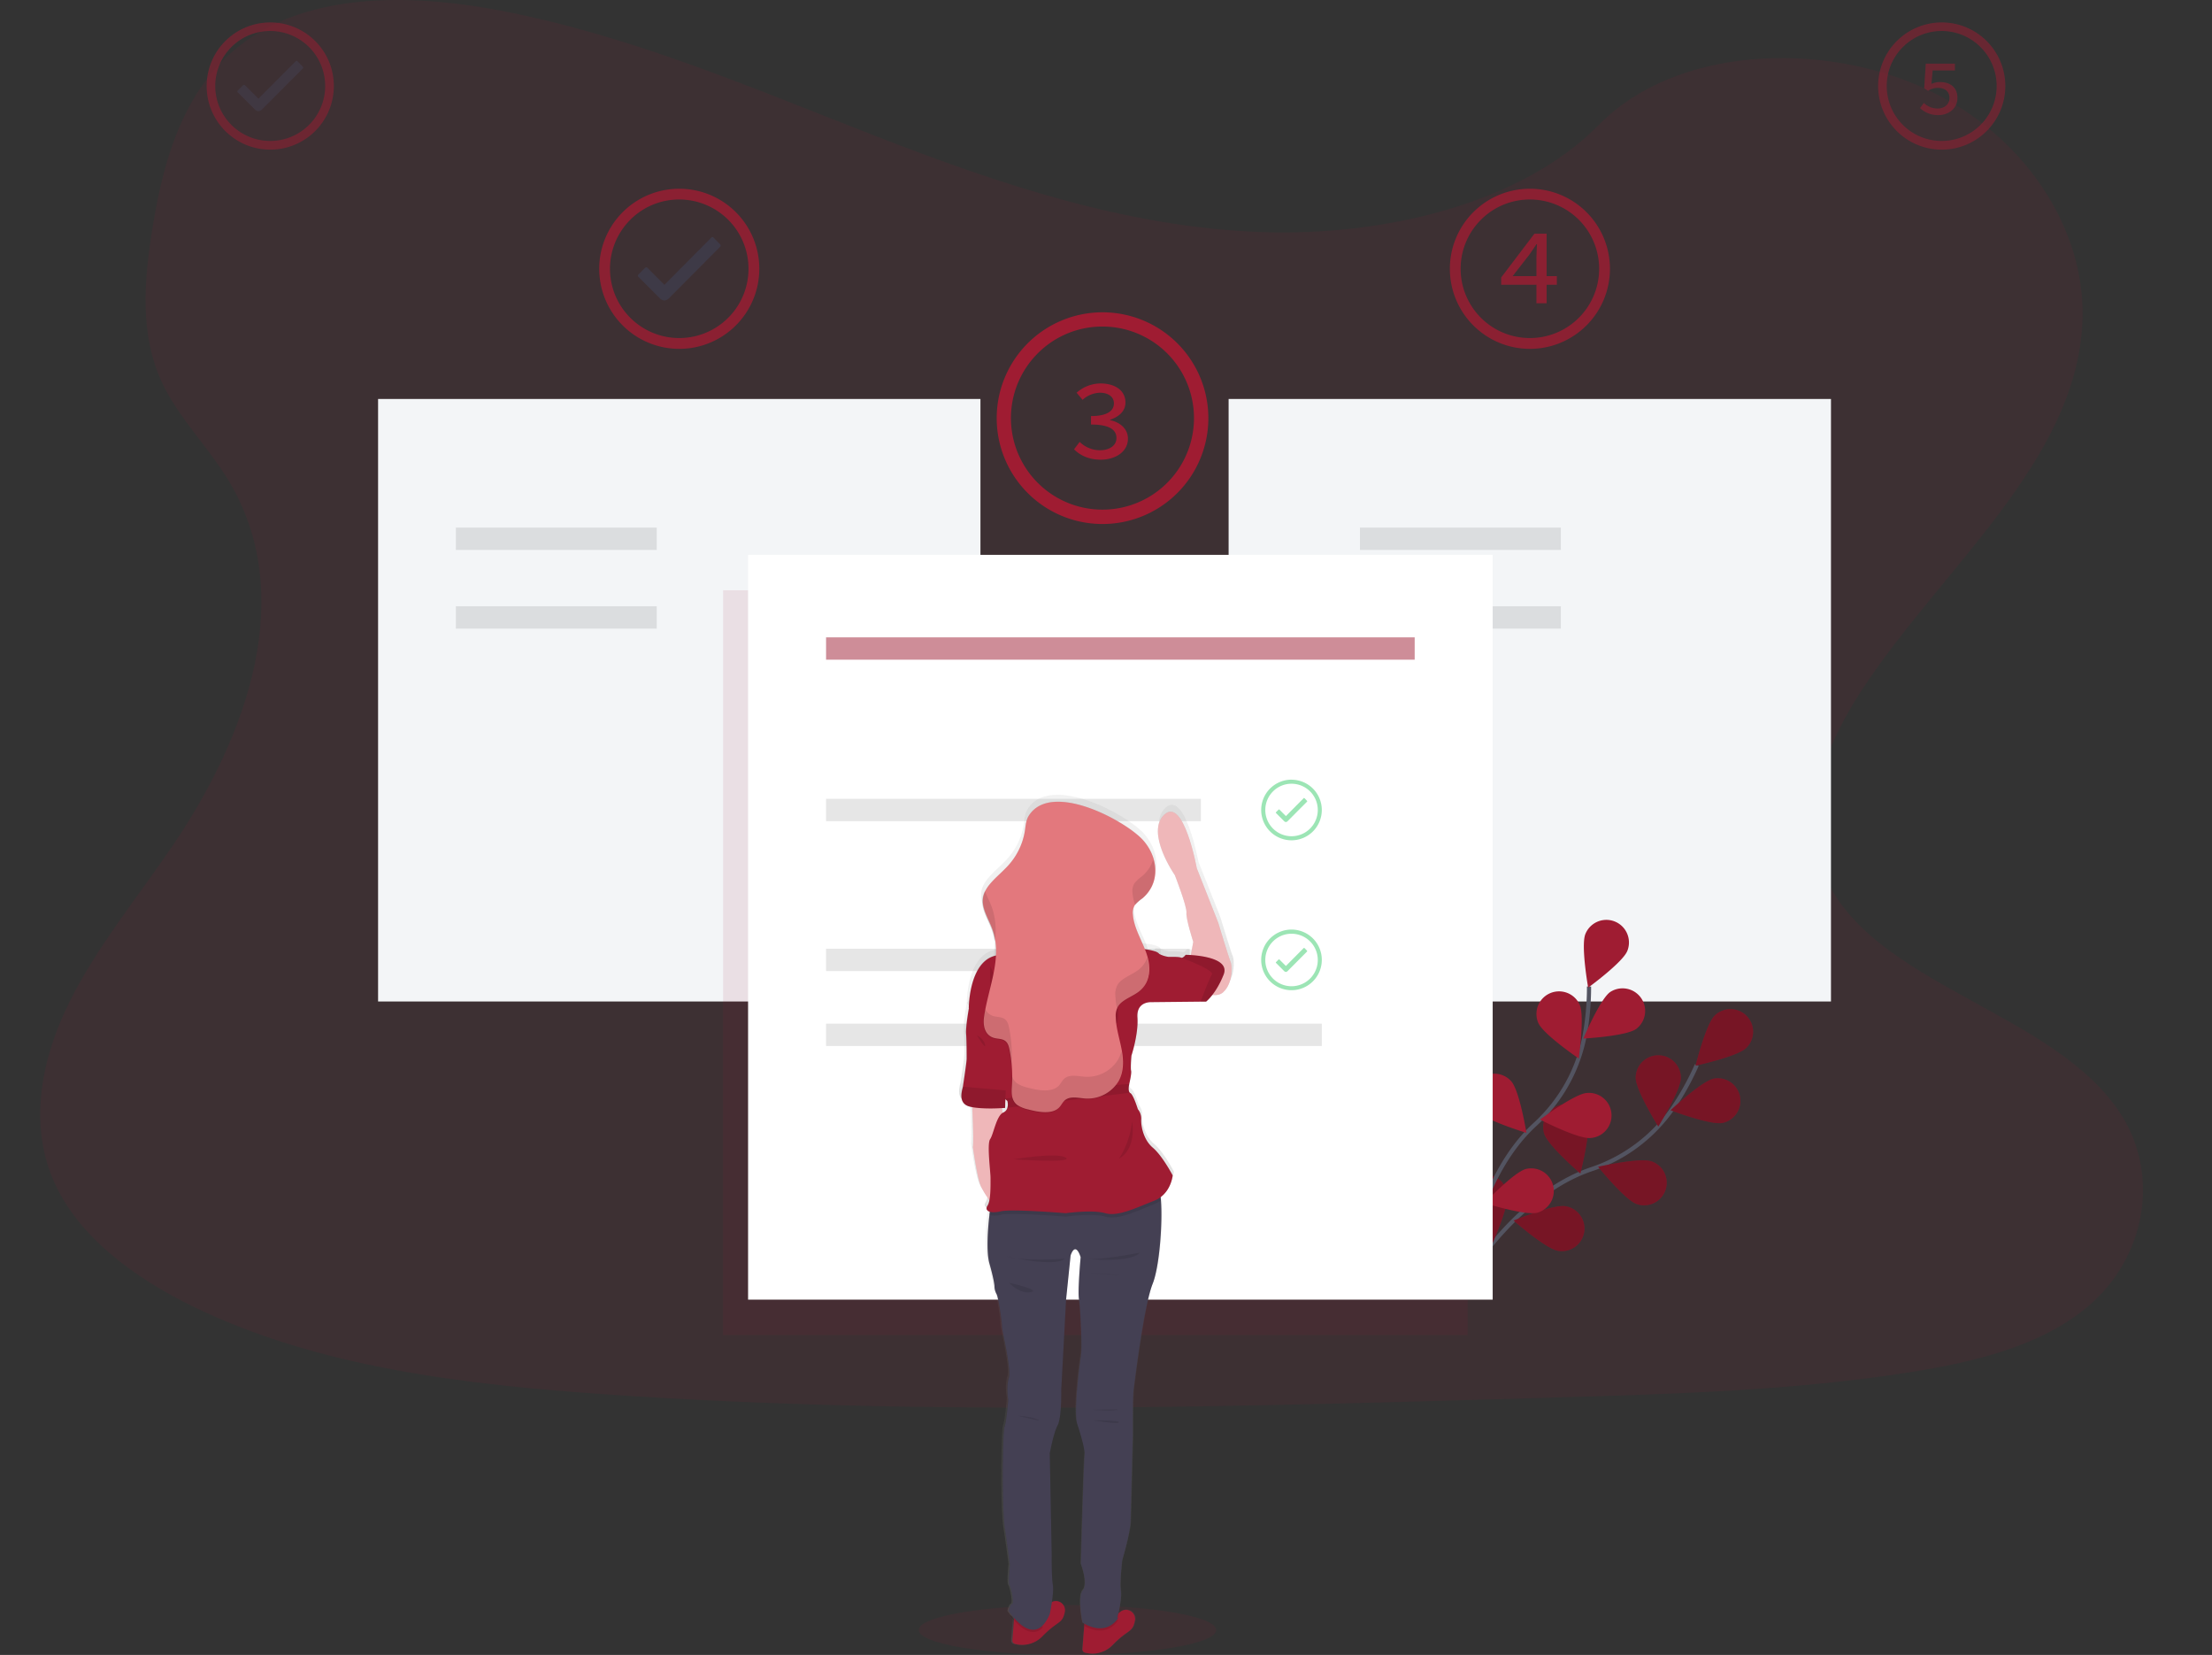 <?xml version="1.0" encoding="UTF-8" standalone="no"?>
<svg
   xmlns:dc="http://purl.org/dc/elements/1.1/"
   xmlns:cc="http://creativecommons.org/ns#"
   xmlns:rdf="http://www.w3.org/1999/02/22-rdf-syntax-ns#"
   xmlns:svg="http://www.w3.org/2000/svg"
   xmlns="http://www.w3.org/2000/svg"
   xmlns:xlink="http://www.w3.org/1999/xlink"
   xmlns:sodipodi="http://sodipodi.sourceforge.net/DTD/sodipodi-0.dtd"
   xmlns:inkscape="http://www.inkscape.org/namespaces/inkscape"
   id="e7d62c2c-c7a6-4c77-8f5c-a3fe0c7ac473"
   data-name="Layer 1"
   width="1062"
   height="794.36"
   viewBox="0 0 1062 794.36"
   version="1.1"
   sodipodi:docname="select_options.svg"
   inkscape:version="0.92.4 (unknown)">
  <rect x="0" y="0" width="1062" height="794.36" fill="#333333" stroke="none"/>
  <sodipodi:namedview
     pagecolor="#ffffff"
     bordercolor="#666666"
     borderopacity="1"
     objecttolerance="10"
     gridtolerance="10"
     guidetolerance="10"
     inkscape:pageopacity="0"
     inkscape:pageshadow="2"
     inkscape:window-width="1920"
     inkscape:window-height="1016"
     id="namedview796"
     showgrid="false"
     inkscape:zoom="1.0071001"
     inkscape:cx="531"
     inkscape:cy="397.17999"
     inkscape:window-x="0"
     inkscape:window-y="27"
     inkscape:window-maximized="1"
     inkscape:current-layer="e7d62c2c-c7a6-4c77-8f5c-a3fe0c7ac473" />
  <defs
     id="defs465">
    <linearGradient
       id="85112d37-9806-4565-a0ea-8879143619cd"
       x1="643.38"
       y1="527.87"
       x2="643.38"
       y2="439.13"
       gradientUnits="userSpaceOnUse">
      <stop
         offset="0"
         stop-color="gray"
         stop-opacity="0.25"
         id="stop424" />
      <stop
         offset="0.54"
         stop-color="gray"
         stop-opacity="0.12"
         id="stop426" />
      <stop
         offset="1"
         stop-color="gray"
         stop-opacity="0.1"
         id="stop428" />
    </linearGradient>
    <linearGradient
       id="df208e3c-a3f5-4fc2-8354-a8814a1a7545"
       x1="601.44"
       y1="846.53"
       x2="601.44"
       y2="825.32"
       xlink:href="#85112d37-9806-4565-a0ea-8879143619cd" />
    <linearGradient
       id="f31dc2d4-0d93-40f6-a24d-a9bceb1557a5"
       x1="567.25"
       y1="842.29"
       x2="567.25"
       y2="821.08"
       xlink:href="#85112d37-9806-4565-a0ea-8879143619cd" />
    <linearGradient
       id="f0ebc0e0-65f1-47cb-b776-261c995964f9"
       x1="561.22"
       y1="836.11"
       x2="561.22"
       y2="827.95"
       xlink:href="#85112d37-9806-4565-a0ea-8879143619cd" />
    <linearGradient
       id="93f025d2-5adc-499b-9d9a-f633acaed05b"
       x1="597.88"
       y1="835.38"
       x2="597.88"
       y2="826.89"
       xlink:href="#85112d37-9806-4565-a0ea-8879143619cd" />
    <linearGradient
       id="7be7b514-f490-43c2-8f6f-9e415e928302"
       x1="584.67"
       y1="835.03"
       x2="584.67"
       y2="620.5"
       xlink:href="#85112d37-9806-4565-a0ea-8879143619cd" />
    <linearGradient
       id="33a20f31-fcc2-4a92-ab49-195e19cfaaaa"
       x1="599.49"
       y1="728.89"
       x2="599.49"
       y2="728.32"
       xlink:href="#85112d37-9806-4565-a0ea-8879143619cd" />
    <linearGradient
       id="de6a0646-a91b-46a0-9afb-f46952816772"
       x1="600.1"
       y1="734.92"
       x2="600.1"
       y2="733.61"
       xlink:href="#85112d37-9806-4565-a0ea-8879143619cd" />
    <linearGradient
       id="04d37134-577c-4403-8fe6-8ed7eba6d70a"
       x1="562.27"
       y1="733.65"
       x2="562.27"
       y2="731.44"
       xlink:href="#85112d37-9806-4565-a0ea-8879143619cd" />
    <linearGradient
       id="8776c570-d85f-4376-8246-d2602742eda7"
       x1="542.46"
       y1="629.42"
       x2="542.46"
       y2="579.01"
       xlink:href="#85112d37-9806-4565-a0ea-8879143619cd" />
    <linearGradient
       id="6e2a29df-8464-4633-8e1b-f9ea2b2d5fc1"
       x1="522.24"
       y1="440.19"
       x2="522.24"
       y2="398.37"
       xlink:href="#85112d37-9806-4565-a0ea-8879143619cd" />
    <linearGradient
       id="e33e2ef7-473f-4cd6-b28c-ecb98abedfac"
       x1="587.13"
       y1="513.38"
       x2="587.13"
       y2="481.17"
       xlink:href="#85112d37-9806-4565-a0ea-8879143619cd" />
    <linearGradient
       id="f5b9f2bb-2c0e-46fc-9c28-4202a4412ecd"
       x1="584.99"
       y1="635.45"
       x2="584.99"
       y2="620.5"
       xlink:href="#85112d37-9806-4565-a0ea-8879143619cd" />
    <linearGradient
       id="f29e8a79-8a58-4993-a70a-b992b7a832bd"
       x1="582.84"
       y1="633.82"
       x2="582.84"
       y2="496.72"
       xlink:href="#85112d37-9806-4565-a0ea-8879143619cd" />
    <linearGradient
       id="c04eac17-4773-4368-bae0-7265c9e76607"
       x1="540.32"
       y1="582.71"
       x2="540.32"
       y2="532.75"
       xlink:href="#85112d37-9806-4565-a0ea-8879143619cd" />
    <linearGradient
       id="3c970590-dd1c-4631-9f7e-f9b23acb9d2d"
       x1="540.3"
       y1="582.71"
       x2="540.3"
       y2="572.18"
       xlink:href="#85112d37-9806-4565-a0ea-8879143619cd" />
    <linearGradient
       id="cab065ab-ef79-48f8-9c0a-09d4e188359a"
       x1="581.11"
       y1="582.41"
       x2="581.11"
       y2="570.86"
       xlink:href="#85112d37-9806-4565-a0ea-8879143619cd" />
    <linearGradient
       id="d718cee3-9c00-4171-a05a-14de0f48f667"
       x1="609.77"
       y1="606.98"
       x2="609.77"
       y2="588.96"
       xlink:href="#85112d37-9806-4565-a0ea-8879143619cd" />
    <linearGradient
       id="8f995e39-4892-4832-8cdc-33159eeee44f"
       x1="567.9"
       y1="608.02"
       x2="567.9"
       y2="605.46"
       xlink:href="#85112d37-9806-4565-a0ea-8879143619cd" />
    <linearGradient
       id="ba1bc673-7a43-4daf-b3ca-7287eecc4ed3"
       x1="604.87"
       y1="541.68"
       x2="604.87"
       y2="524.88"
       xlink:href="#85112d37-9806-4565-a0ea-8879143619cd" />
    <linearGradient
       id="d005e3fc-d6fe-48e9-9aec-3eb63feaa3ce"
       x1="544.43"
       y1="525.13"
       x2="544.43"
       y2="513.92"
       xlink:href="#85112d37-9806-4565-a0ea-8879143619cd" />
    <linearGradient
       id="8f44d692-9086-4f84-9d84-a3a660414f29"
       x1="538.8"
       y1="564.15"
       x2="538.8"
       y2="557.55"
       xlink:href="#85112d37-9806-4565-a0ea-8879143619cd" />
    <linearGradient
       id="34b8f87b-81de-41c4-ae6e-1a72ec4cce6a"
       x1="539.06"
       y1="552.57"
       x2="539.06"
       y2="547.23"
       xlink:href="#85112d37-9806-4565-a0ea-8879143619cd" />
    <linearGradient
       id="aa860263-0dba-4287-a003-5e39ffdf9739"
       x1="603.19"
       y1="655.98"
       x2="603.19"
       y2="652.51"
       xlink:href="#85112d37-9806-4565-a0ea-8879143619cd" />
    <linearGradient
       id="b0bcbe2d-d614-49a6-948e-a79a535d5283"
       x1="565.55"
       y1="657.11"
       x2="565.55"
       y2="654.23"
       xlink:href="#85112d37-9806-4565-a0ea-8879143619cd" />
    <linearGradient
       id="1ff6b976-6854-4bdb-b047-1feedf56385b"
       x1="599.22"
       y1="663.17"
       x2="599.22"
       y2="662.83"
       xlink:href="#85112d37-9806-4565-a0ea-8879143619cd" />
    <linearGradient
       id="4cf659f5-9d55-4c93-bc8b-15c9a9403b0a"
       x1="558.65"
       y1="671.73"
       x2="558.65"
       y2="667.08"
       xlink:href="#85112d37-9806-4565-a0ea-8879143619cd" />
    <linearGradient
       id="ddaf5e28-e506-4c9e-ad2d-295c8c59bc2c"
       x1="582.1"
       y1="584.56"
       x2="582.1"
       y2="434.29"
       xlink:href="#85112d37-9806-4565-a0ea-8879143619cd" />
    <linearGradient
       id="ba62206a-581b-4ba2-9912-7589baa777ba"
       x1="542.98"
       y1="501.81"
       x2="542.98"
       y2="477.61"
       xlink:href="#85112d37-9806-4565-a0ea-8879143619cd" />
    <linearGradient
       id="1d302a68-2b53-4616-82c0-9d32bf7b435e"
       x1="547.17"
       y1="562.43"
       x2="547.17"
       y2="534.56"
       xlink:href="#85112d37-9806-4565-a0ea-8879143619cd" />
    <linearGradient
       id="0da18ff1-7e19-420b-8354-a9457e98fcb1"
       x1="581.02"
       y1="584.83"
       x2="581.02"
       y2="554.96"
       xlink:href="#85112d37-9806-4565-a0ea-8879143619cd" />
    <linearGradient
       id="86e6b7f7-4a58-4701-a141-596d9c5da905"
       x1="618.43"
       y1="484.19"
       x2="618.43"
       y2="462.35"
       xlink:href="#85112d37-9806-4565-a0ea-8879143619cd" />
    <linearGradient
       id="3a8eff62-0f79-4f94-b7ff-acb207059ac5"
       x1="612.82"
       y1="534.25"
       x2="612.82"
       y2="509.77"
       xlink:href="#85112d37-9806-4565-a0ea-8879143619cd" />
    <linearGradient
       id="f56efedd-ee8b-4d2e-8bf5-876fc33e5faf"
       x1="638.86"
       y1="531.3"
       x2="638.86"
       y2="507.86"
       xlink:href="#85112d37-9806-4565-a0ea-8879143619cd" />
    <linearGradient
       id="4176ab9b-a8a4-47bf-bcab-5d6531458a22"
       x1="647.52"
       y1="531.06"
       x2="647.52"
       y2="508.4"
       xlink:href="#85112d37-9806-4565-a0ea-8879143619cd" />
  </defs>
  <title
     id="title467">setup wizard</title>
  <path
     d="M674.87,164.22c-64.72-2.24-126.36-23.14-185.22-46S372.49,70,309.32,57.93c-40.63-7.8-87.1-8.9-119.83,12.89C158,91.78,147.8,128,142.33,161.54c-4.12,25.26-6.54,51.85,4.74,75.5,7.84,16.42,21.74,30.22,31.36,45.94,33.47,54.73,9.81,122.21-26.45,175.64-17,25.06-36.75,49-49.88,75.65s-19.2,57.25-7.71,84.47c11.38,27,38.51,47.24,67.9,61.49,59.69,28.95,130,37.23,198.61,41.93,151.83,10.38,304.46,5.89,456.69,1.38,56.34-1.66,112.92-3.35,168.34-12.06,30.78-4.84,62.55-12.52,84.9-31.06,28.36-23.53,35.39-63.37,16.38-92.88-31.88-49.49-120-61.78-142.31-114.89-12.26-29.24.33-61.8,18.16-88.91,38.24-58.17,102.33-109.2,105.7-175.68,2.32-45.66-28.49-91.39-76.13-113-49.93-22.65-119.18-19.8-156,17.68C798.68,151.35,732,166.21,674.87,164.22Z"
     transform="translate(-69 -52.82)"
     fill="#9f1c32"
     opacity="0.1"
     id="path469" />
  <path
     d="M214.39,84.85,211.8,82.2a.54.54,0,0,0-.41-.18.52.52,0,0,0-.41.18l-17.9,18-6.52-6.51a.56.56,0,0,0-.82,0l-2.61,2.61a.58.58,0,0,0,0,.84l8.22,8.21a2.57,2.57,0,0,0,1.71.84,2.72,2.72,0,0,0,1.71-.81h0L214.4,85.69a.63.63,0,0,0,0-.84Z"
     transform="translate(-69 -52.82)"
     fill="#3acc6c"
     opacity="0.5"
     id="path475"
     style="fill:#444053;fill-opacity:1" />
  <path
     d="M198.75,67.7a26.39,26.39,0,1,1-18.68,7.73,26.25,26.25,0,0,1,18.68-7.73m0-4.11a30.53,30.53,0,1,0,30.53,30.52A30.51,30.51,0,0,0,198.75,63.59Z"
     transform="translate(-69 -52.82)"
     fill="#9f1c32"
     opacity="0.5"
     id="path477" />
  <path
     d="M414.82,170.18l-3.26-3.34a.68.68,0,0,0-.51-.22.66.66,0,0,0-.52.22L388,189.54l-8.21-8.2a.7.7,0,0,0-.51-.22.72.72,0,0,0-.52.22l-3.29,3.29a.72.72,0,0,0,0,1.05L385.81,196a3.24,3.24,0,0,0,2.16,1.05,3.43,3.43,0,0,0,2.14-1h0l24.7-24.84a.79.79,0,0,0,0-1Z"
     transform="translate(-69 -52.82)"
     fill="#3acc6c"
     opacity="0.8"
     id="path479"
     style="fill:#3f3c4d;fill-opacity:1" />
  <path
     d="M395.12,148.58a33.25,33.25,0,1,1-23.52,9.74,33,33,0,0,1,23.52-9.74m0-5.17a38.43,38.43,0,1,0,38.43,38.43A38.42,38.42,0,0,0,395.12,143.41Z"
     transform="translate(-69 -52.82)"
     fill="#9f1c32"
     opacity="0.8"
     id="path481" />
  <path
     d="M1001.24,67.7a26.39,26.39,0,1,1-18.68,7.73,26.25,26.25,0,0,1,18.68-7.73m0-4.11a30.53,30.53,0,1,0,30.53,30.52A30.51,30.51,0,0,0,1001.24,63.59Z"
     transform="translate(-69 -52.82)"
     fill="#9f1c32"
     opacity="0.5"
     id="path483" />
  <path
     d="M803.47,148.58A33.25,33.25,0,1,1,780,158.32a33.06,33.06,0,0,1,23.52-9.74m0-5.17a38.43,38.43,0,1,0,38.43,38.43A38.42,38.42,0,0,0,803.47,143.41Z"
     transform="translate(-69 -52.82)"
     fill="#9f1c32"
     opacity="0.8"
     id="path485" />
  <path
     d="M598.33,209.56a43.94,43.94,0,1,1-31.1,12.87,43.67,43.67,0,0,1,31.1-12.87m0-6.84a50.81,50.81,0,1,0,50.81,50.81A50.8,50.8,0,0,0,598.33,202.72Z"
     transform="translate(-69 -52.82)"
     fill="#9f1c32"
     id="path487" />
  <rect
     x="181.52"
     y="191.5"
     width="289.2"
     height="289.2"
     fill="#f3f5f7"
     id="rect489" />
  <rect
     x="589.87"
     y="191.5"
     width="289.2"
     height="289.2"
     fill="#f3f5f7"
     id="rect491" />
  <path
     d="M770.19,671.23s25.06-44.39,62.8-57.18a77.23,77.23,0,0,0,39.12-29.26A130.64,130.64,0,0,0,883.65,564"
     transform="translate(-69 -52.82)"
     fill="none"
     stroke="#535461"
     stroke-miterlimit="10"
     stroke-width="2"
     id="path497" />
  <path
     d="M907.38,555.83c-4.3,4.17-24.33,8.49-24.33,8.49s4.92-19.89,9.22-24.07a10.85,10.85,0,0,1,15.11,15.58Z"
     transform="translate(-69 -52.82)"
     fill="#9f1c32"
     id="path499" />
  <path
     d="M896.05,591.81c-5.88,1.17-25-6.09-25-6.09s14.93-14,20.81-15.19a10.85,10.85,0,0,1,4.22,21.28Z"
     transform="translate(-69 -52.82)"
     fill="#9f1c32"
     id="path501" />
  <path
     d="M854.8,630.76c-5.66-2-18.53-17.9-18.53-17.9s20-4.57,25.63-2.61a10.85,10.85,0,0,1-7.1,20.51Z"
     transform="translate(-69 -52.82)"
     fill="#9f1c32"
     id="path503" />
  <path
     d="M817,653.19c-5.92-1-21.3-14.51-21.3-14.51s18.92-7.87,24.83-6.9A10.85,10.85,0,1,1,817,653.19Z"
     transform="translate(-69 -52.82)"
     fill="#9f1c32"
     id="path505" />
  <path
     d="M854.32,570.18c0,6,10.84,23.37,10.84,23.37S876,576.18,876,570.19a10.85,10.85,0,1,0-21.7,0Z"
     transform="translate(-69 -52.82)"
     fill="#9f1c32"
     id="path507" />
  <path
     d="M810.39,597c1.79,5.72,17.34,19.06,17.34,19.06s5.16-19.82,3.37-25.54A10.85,10.85,0,1,0,810.39,597Z"
     transform="translate(-69 -52.82)"
     fill="#9f1c32"
     id="path509" />
  <path
     d="M771.27,628.89c.8,5.94,13.86,21.71,13.86,21.71s8.44-18.66,7.65-24.6a10.85,10.85,0,0,0-21.51,2.89Z"
     transform="translate(-69 -52.82)"
     fill="#9f1c32"
     id="path511" />
  <path
     d="M907.38,555.83c-4.3,4.17-24.33,8.49-24.33,8.49s4.92-19.89,9.22-24.07a10.85,10.85,0,0,1,15.11,15.58Z"
     transform="translate(-69 -52.82)"
     opacity="0.25"
     id="path513" />
  <path
     d="M896.05,591.81c-5.88,1.17-25-6.09-25-6.09s14.93-14,20.81-15.19a10.85,10.85,0,0,1,4.22,21.28Z"
     transform="translate(-69 -52.82)"
     opacity="0.25"
     id="path515" />
  <path
     d="M854.8,630.76c-5.66-2-18.53-17.9-18.53-17.9s20-4.57,25.63-2.61a10.85,10.85,0,0,1-7.1,20.51Z"
     transform="translate(-69 -52.82)"
     opacity="0.25"
     id="path517" />
  <path
     d="M817,653.19c-5.92-1-21.3-14.51-21.3-14.51s18.92-7.87,24.83-6.9A10.85,10.85,0,1,1,817,653.19Z"
     transform="translate(-69 -52.82)"
     opacity="0.25"
     id="path519" />
  <path
     d="M854.32,570.18c0,6,10.84,23.37,10.84,23.37S876,576.18,876,570.19a10.85,10.85,0,1,0-21.7,0Z"
     transform="translate(-69 -52.82)"
     opacity="0.25"
     id="path521" />
  <path
     d="M810.39,597c1.79,5.72,17.34,19.06,17.34,19.06s5.16-19.82,3.37-25.54A10.85,10.85,0,1,0,810.39,597Z"
     transform="translate(-69 -52.82)"
     opacity="0.25"
     id="path523" />
  <path
     d="M771.27,628.89c.8,5.94,13.86,21.71,13.86,21.71s8.44-18.66,7.65-24.6a10.85,10.85,0,0,0-21.51,2.89Z"
     transform="translate(-69 -52.82)"
     opacity="0.25"
     id="path525" />
  <path
     d="M771.63,670.35s4.93-50.73,34.24-77.72A77.32,77.32,0,0,0,829.78,550a130.28,130.28,0,0,0,2.13-23.66"
     transform="translate(-69 -52.82)"
     fill="none"
     stroke="#535461"
     stroke-miterlimit="10"
     stroke-width="2"
     id="path527" />
  <path
     d="M850.29,509.25c-2.24,5.56-18.8,17.62-18.8,17.62s-3.57-20.17-1.33-25.73a10.85,10.85,0,0,1,20.13,8.11Z"
     transform="translate(-69 -52.82)"
     fill="#9f1c32"
     id="path529" />
  <path
     d="M854.51,546.74c-4.9,3.45-25.35,4.58-25.35,4.58s8-18.88,12.87-22.32a10.85,10.85,0,0,1,12.48,17.74Z"
     transform="translate(-69 -52.82)"
     fill="#9f1c32"
     id="path531" />
  <path
     d="M832.58,599.06c-6,.5-24.19-8.85-24.19-8.85s16.4-12.27,22.37-12.77a10.85,10.85,0,1,1,1.82,21.62Z"
     transform="translate(-69 -52.82)"
     fill="#9f1c32"
     id="path533" />
  <path
     d="M807.08,634.91c-5.81,1.5-25.35-4.64-25.35-4.64s14.1-14.86,19.9-16.37a10.85,10.85,0,0,1,5.45,21Z"
     transform="translate(-69 -52.82)"
     fill="#9f1c32"
     id="path535" />
  <path
     d="M807.59,543.88c2.43,5.48,19.38,17,19.38,17s2.89-20.28.47-25.76a10.85,10.85,0,0,0-19.85,8.79Z"
     transform="translate(-69 -52.82)"
     fill="#9f1c32"
     id="path537" />
  <path
     d="M778.29,586.18c4,4.5,23.58,10.4,23.58,10.4s-3.32-20.22-7.27-24.72a10.85,10.85,0,0,0-16.31,14.32Z"
     transform="translate(-69 -52.82)"
     fill="#9f1c32"
     id="path539" />
  <path
     d="M755.46,631.2c3.13,5.11,21.47,14.24,21.47,14.24s.16-20.49-3-25.6a10.85,10.85,0,0,0-18.49,11.36Z"
     transform="translate(-69 -52.82)"
     fill="#9f1c32"
     id="path541" />
  <rect
     x="218.85"
     y="253.23"
     width="96.46"
     height="10.72"
     opacity="0.1"
     id="rect543" />
  <rect
     x="396.6"
     y="347.46"
     width="57.59"
     height="10.72"
     opacity="0.1"
     id="rect545" />
  <rect
     x="396.6"
     y="419.4"
     width="85.28"
     height="10.72"
     opacity="0.1"
     id="rect547" />
  <rect
     x="218.85"
     y="291.01"
     width="96.46"
     height="10.72"
     opacity="0.1"
     id="rect549" />
  <rect
     x="652.92"
     y="253.23"
     width="96.46"
     height="10.72"
     opacity="0.1"
     id="rect551" />
  <rect
     x="652.92"
     y="291.01"
     width="96.46"
     height="10.72"
     opacity="0.1"
     id="rect553" />
  <path
     d="M584.66,268.47l2.7-3.54a14,14,0,0,0,9.72,4c4.56,0,7.94-2.23,7.94-5.84,0-3.92-3.24-6.5-12.22-6.5v-4.07c8,0,11-2.63,11-6.1,0-3.14-2.69-5.1-6.68-5.1a12.86,12.86,0,0,0-8.36,3.42l-2.87-3.42a17.49,17.49,0,0,1,11.45-4.45c6.91,0,12,3.32,12,9.14,0,4.1-3,6.78-7.32,8.26v.22c4.63,1,8.51,4.07,8.51,8.86,0,6.32-6,10.11-13.08,10.11C591.43,273.45,587.3,271.16,584.66,268.47Z"
     transform="translate(-69 -52.82)"
     fill="#9f1c32"
     id="path555" />
  <g
     opacity="0.8"
     id="g559">
    <path
       d="M806.66,176.32c0-1.92.17-4.37.27-6.29h-.25c-1.1,1.7-2.35,3.39-3.47,5.08l-8,10.26h21.24v4.13H789.73V186l15.95-21h5.87v33.39h-4.89Z"
       transform="translate(-69 -52.82)"
       fill="#9f1c32"
       id="path557" />
  </g>
  <g
     opacity="0.5"
     id="g563">
    <path
       d="M990.85,104.7l1.81-2.47a9.41,9.41,0,0,0,6.55,2.69c3.22,0,5.75-1.92,5.75-5.07S1002.73,95,999.42,95a8.47,8.47,0,0,0-4.72,1.39l-1.88-1.21.76-11.81h14v3.25h-10.7l-.59,6.47a9.84,9.84,0,0,1,4.15-.88c4.59,0,8.33,2.36,8.33,7.58s-4.38,8.27-9.11,8.27A12.29,12.29,0,0,1,990.85,104.7Z"
       transform="translate(-69 -52.82)"
       fill="#9f1c32"
       id="path561" />
  </g>
  <rect
     x="347.16"
     y="283.32"
     width="357.49"
     height="357.49"
     fill="#9f1c32"
     opacity="0.1"
     id="rect565" />
  <rect
     x="359.16"
     y="266.32"
     width="357.49"
     height="357.49"
     fill="#fff"
     id="rect567" />
  <rect
     x="396.6"
     y="305.92"
     width="282.6"
     height="10.72"
     fill="#9f1c32"
     opacity="0.5"
     id="rect569" />
  <rect
     x="396.6"
     y="383.43"
     width="179.95"
     height="10.72"
     opacity="0.1"
     id="rect571" />
  <rect
     x="396.6"
     y="455.38"
     width="174.6"
     height="10.72"
     opacity="0.1"
     id="rect573" />
  <rect
     x="396.6"
     y="491.35"
     width="238.01"
     height="10.72"
     opacity="0.1"
     id="rect575" />
  <path
     d="M696.52,437.2l-1.23-1.27a.3.3,0,0,0-.2-.08.27.27,0,0,0-.19.08l-8.53,8.6-3.11-3.11a.32.32,0,0,0-.2-.08.29.29,0,0,0-.19.08l-1.25,1.25a.28.28,0,0,0,0,.4l3.92,3.91a1.25,1.25,0,0,0,.82.4,1.26,1.26,0,0,0,.81-.39h0l9.35-9.39a.32.32,0,0,0,0-.4Z"
     transform="translate(-69 -52.82)"
     fill="#3acc6c"
     opacity="0.5"
     id="path577" />
  <path
     d="M689.07,429a12.6,12.6,0,1,1-8.9,3.69,12.5,12.5,0,0,1,8.9-3.69m0-1.95a14.55,14.55,0,1,0,14.54,14.54A14.54,14.54,0,0,0,689.07,427.07Z"
     transform="translate(-69 -52.82)"
     fill="#3acc6c"
     opacity="0.5"
     id="path579" />
  <path
     d="M696.52,509.14l-1.23-1.26a.26.26,0,0,0-.2-.08.24.24,0,0,0-.19.08l-8.53,8.59-3.11-3.1a.28.28,0,0,0-.2-.09.26.26,0,0,0-.19.09l-1.25,1.24a.28.28,0,0,0,0,.4l3.92,3.92a1.25,1.25,0,0,0,.82.4,1.31,1.31,0,0,0,.81-.39h0l9.35-9.4a.32.32,0,0,0,0-.4Z"
     transform="translate(-69 -52.82)"
     fill="#3acc6c"
     opacity="0.5"
     id="path581" />
  <path
     d="M689.07,501a12.6,12.6,0,1,1-8.9,3.69,12.5,12.5,0,0,1,8.9-3.69m0-2a14.55,14.55,0,1,0,14.54,14.55A14.54,14.54,0,0,0,689.07,499Z"
     transform="translate(-69 -52.82)"
     fill="#3acc6c"
     opacity="0.5"
     id="path583" />
  <ellipse
     cx="512.51"
     cy="782.38"
     rx="71.41"
     ry="11.98"
     fill="#9f1c32"
     opacity="0.1"
     id="ellipse585" />
  <path
     d="M659.84,514.61c-.67-1.37-6-19-6-19l-10.27-26.07s-6.23-34.31-15.53-25.75,5,29.1,5,29.1,5.87,15,5.57,18,3.27,14,3.27,14l-1.16,6.32c-1.51-.1-2.49-.1-2.49-.1s-.92,1.32-1.8,1.41a.83.83,0,0,1-.44-.06c-1-.45-4.31-.36-6-.36a13.44,13.44,0,0,1-4.49-1.44c-.58-1.16-3.86-1.85-6.77-2.24-2.21-5.5-5.32-10.85-5.75-16.59a7.17,7.17,0,0,1,.88-4.52,5.65,5.65,0,0,1,.66-.82c.81-.82,1.8-1.54,2.7-2.3.45-.38.86-.77,1.25-1.17,7.63-7.4,6.42-18.86-.5-26.79-8-9.17-44.08-28.9-55-12-1.52,2.36-1.57,5.09-2,7.71a32.14,32.14,0,0,1-8.62,17c-3.62,3.85-8.37,7.4-10.45,11.76l-.07-.16a11.65,11.65,0,0,0-1.08,3c-1.05,5.31,2.53,10.42,4.41,15.59a28,28,0,0,1,1.38,5.42l.12-1.14a35.22,35.22,0,0,1,.47,8c-13.1,2.68-13.11,25.26-13.11,25.26s-1.61,9-1.34,12.21.27,10.23.27,11.94-1.62,12.21-1.8,13.47a.11.11,0,0,1,0,0c-.23,1.39-2.69,8.05,3.25,9.55.41.11.85.2,1.3.28.25,5.39.72,16.7.31,19.2,0,0,2.16,15.18,3.95,19a45.06,45.06,0,0,0,4,6.45,7,7,0,0,1-.91,2.61c-.91,1.33-.44,2.42,1.09,2.89q-.07.69-.18,1.56c-.65,5.86-1.63,17.49,0,23.39,2.29,8.08,2.42,10.77,2.42,10.77a8,8,0,0,0,.94,3.77c1,1.35,2.7,13.87,2.7,15.89s4.58,20.2,3.23,24.51-.27,10.37-.27,10.37-.81,10.64-1.75,12.93-1.35,39.19.13,48.75,2.43,17.51,2.43,17.51-1,8.75-.14,10,2.29,8.49,1.21,8.89-1.61,3.37-1.61,3.37a29.63,29.63,0,0,0,1.84,2.51,10.16,10.16,0,0,1-1.22-.52c.43.61,1.07,1.45,1.85,2.37l-.73,9.68a1.62,1.62,0,0,0,1.2,1.7,13.44,13.44,0,0,0,13.38-3.79c6.73-6.87,9-5.92,10.24-10.1.12-.45.24-.88.33-1.3a4.37,4.37,0,0,0-6.19-4.9c.43-3,.77-6.29.44-8.18-.67-3.9-.54-14.14-.54-14.14l-.94-49s1.75-9.69,3.77-13.46,1.75-17,1.75-17l2.29-43.37L583,655.48s2.15-7.27,4.84.81c0,0-1.48,16.29-.8,20.2s1.61,22.89.94,27.07-3.64,27.07-1.75,32.86,3.9,12.79,3.5,15.08-1.75,52-1.75,52,3.63,9.56.94,12.66-.13,15.49-.13,15.49.32.23.88.56l-.08,1-.84,11.14a1.63,1.63,0,0,0,1.2,1.7,13.46,13.46,0,0,0,13.38-3.79c6.73-6.87,9-5.93,10.24-10.1.12-.45.24-.89.34-1.31a4.38,4.38,0,0,0-7.06-4.35.93.93,0,0,1-.15.13c-.17.15-.35.28-.53.41l-.26.17c.67-3.08,1.65-8.33,1.19-10.81-.67-3.64.67-14.68.67-14.68s3.91-13.2,4-18.45,1.08-42,1.08-42-.13-17.1.41-21.27,4.84-40.27,9.15-51c3.31-8.26,4.79-29.31,3.91-40-.05-.54-.1-1-.15-1.52C631.44,623.52,632,617,632,617s-4.85-9.34-9.52-13.29-5.75-10.77-5.57-13.65a7.09,7.09,0,0,0-1.61-4.84s-2.16-7-3.6-7.72a1,1,0,0,1-.31-.24c-1-1.06-.23-4.07-.23-4.07l0-.09c.16-.7,1.21-5.22.87-6.38s.18-7.18.18-7.18,3.42-10.23,2.88-18.31,7-7.37,7-7.37l23.29-.24,2.65,0a19.52,19.52,0,0,0,3-3.21,6.42,6.42,0,0,0,5.15-1.26C661.12,524.63,660.51,516,659.84,514.61Zm-108.31,70,.17-4.1.91.78a6.56,6.56,0,0,1,0,3.28,3.5,3.5,0,0,1-2,2.28,2.23,2.23,0,0,0-.33.2l-.23-2.34C551,584.65,551.53,584.6,551.53,584.6Z"
     transform="translate(-69 -52.82)"
     opacity="0.1"
     id="path613" />
  <path
     d="M638.9,522.56s13.26,8.53,18.28,4,4.4-13.27,3.72-14.65-6.08-19.13-6.08-19.13l-10.43-26.28s-6.34-34.59-15.8-26,5.1,29.33,5.1,29.33,6,15.13,5.66,18.16,3.32,14.13,3.32,14.13Z"
     transform="translate(-69 -52.82)"
     fill="url(#85112d37-9806-4565-a0ea-8879143619cd)"
     id="path615" />
  <path
     d="M614.17,830.73c-.1.43-.21.87-.35,1.32-1.23,4.21-3.56,3.26-10.4,10.18a13.73,13.73,0,0,1-13.6,3.82,1.64,1.64,0,0,1-1.22-1.71l.86-11.23.41-5.41s10.89,3.06,16.44-.81c.18-.13.36-.26.53-.41l.16-.13A4.45,4.45,0,0,1,614.17,830.73Z"
     transform="translate(-69 -52.82)"
     fill="url(#df208e3c-a3f5-4fc2-8354-a8814a1a7545)"
     id="path617" />
  <path
     d="M580,826.49c-.09.43-.21.87-.34,1.32-1.23,4.21-3.56,3.26-10.4,10.18a13.77,13.77,0,0,1-13.6,3.83,1.63,1.63,0,0,1-1.22-1.72l.85-11.23.42-5.41s10.89,3.06,16.43-.81c.19-.13.36-.26.54-.41l.16-.13A4.44,4.44,0,0,1,580,826.49Z"
     transform="translate(-69 -52.82)"
     fill="url(#f31dc2d4-0d93-40f6-a24d-a9bceb1557a5)"
     id="path619" />
  <g
     opacity="0.1"
     id="g623">
    <path
       d="M568.72,828.18l.45,5.83c-6.26,6.2-13.7-3-15.9-6.06C559,830.89,568.72,828.18,568.72,828.18Z"
       transform="translate(-69 -52.82)"
       fill="url(#f0ebc0e0-65f1-47cb-b776-261c995964f9)"
       id="path621" />
  </g>
  <g
     opacity="0.1"
     id="g627">
    <path
       d="M605.47,830.55l.83-.54c-5.72,8.62-14.2,4.64-16.84,3.1l.41-5.41s10.89,3.06,16.44-.81C605.87,829,605.47,830.55,605.47,830.55Z"
       transform="translate(-69 -52.82)"
       fill="url(#93f025d2-5adc-499b-9d9a-f633acaed05b)"
       id="path625" />
  </g>
  <path
     d="M622.86,667.49c-4.38,10.86-8.76,47.25-9.31,51.46s-.41,21.45-.41,21.45L612,782.76c-.13,5.3-4.1,18.6-4.1,18.6s-1.37,11.14-.69,14.8-1.78,13.31-1.78,13.31l.83-.54c-6.85,10.31-17.66,2.57-17.66,2.57s-2.6-12.49.13-15.61-.95-12.76-.95-12.76,1.36-50.1,1.78-52.41S588,741.35,586,735.51s1.09-28.92,1.78-33.13-.28-23.35-1-27.29.82-20.37.82-20.37c-2.74-8.14-4.93-.81-4.93-.81l-2.19,21.32L578.23,719s.28,13.3-1.78,17.1-3.83,13.58-3.83,13.58l1,49.42s-.14,10.32.55,14.26-1.51,14.12-1.51,14.12c-7.66,17.92-20-1.49-20-1.49s.54-3,1.64-3.4-.41-7.74-1.23-9,.13-10,.13-10-.95-8-2.46-17.66-1.09-46.84-.14-49.15,1.78-13,1.78-13-1.09-6.11.28-10.46-3.29-22.67-3.29-24.71-1.78-14.66-2.74-16a8,8,0,0,1-1-3.8s-.14-2.72-2.47-10.86c-1.7-6-.7-17.68,0-23.58.24-2.19.44-3.58.44-3.58s78.57-12.63,81.72-9.77c.74.66,1.23,3,1.51,6.26C627.72,637.94,626.21,659.17,622.86,667.49Z"
     transform="translate(-69 -52.82)"
     fill="url(#7be7b514-f490-43c2-8f6f-9e415e928302)"
     id="path629" />
  <g
     opacity="0.1"
     id="g633">
    <path
       d="M593.15,728.54c.37,0,9,.73,12.23.09S593.15,728.54,593.15,728.54Z"
       transform="translate(-69 -52.82)"
       fill="url(#33a20f31-fcc2-4a92-ab49-195e19cfaaaa)"
       id="path631" />
  </g>
  <g
     opacity="0.1"
     id="g637">
    <path
       d="M593.79,733.61s12,2.08,12.6,1S593.79,733.61,593.79,733.61Z"
       transform="translate(-69 -52.82)"
       fill="url(#de6a0646-a91b-46a0-9afb-f46952816772)"
       id="path635" />
  </g>
  <g
     opacity="0.1"
     id="g641">
    <path
       d="M557.2,731.44s6.2.27,9.58,1.81S557.2,731.44,557.2,731.44Z"
       transform="translate(-69 -52.82)"
       fill="url(#04d37134-577c-4403-8fe6-8ed7eba6d70a)"
       id="path639" />
  </g>
  <path
     d="M534.66,579.19s1,18.92.46,22.26c0,0,2.19,15.3,4,19.19a55.12,55.12,0,0,0,5.75,8.78l5.38-37.56L549,579Z"
     transform="translate(-69 -52.82)"
     fill="url(#8776c570-d85f-4376-8246-d2602742eda7)"
     id="path643" />
  <ellipse
     cx="522.24"
     cy="419.28"
     rx="21.08"
     ry="20.91"
     fill="url(#6e2a29df-8464-4633-8e1b-f9ea2b2d5fc1)"
     id="ellipse645" />
  <path
     d="M580.29,481.88s-6.57,12.76-13.14,18.74,39.42,12.76,40.51,12.76-8.21-27.15-6.57-30.41S580.29,481.88,580.29,481.88Z"
     transform="translate(-69 -52.82)"
     fill="url(#e33e2ef7-473f-4cd6-b28c-ecb98abedfac)"
     id="path647" />
  <g
     opacity="0.1"
     id="g651">
    <path
       d="M626.83,627.18a13.66,13.66,0,0,1-3.38,1.88c-8.39,3.26-17.52,7.79-23.73,6s-19.34,0-19.34,0-26.47-2.18-31.76-.91a10.26,10.26,0,0,1-5.46.14c.24-2.19.44-3.58.44-3.58s78.57-12.63,81.72-9.77C626.06,621.58,626.55,623.89,626.83,627.18Z"
       transform="translate(-69 -52.82)"
       fill="url(#f5b9f2bb-2c0e-46fc-9c28-4202a4412ecd)"
       id="path649" />
  </g>
  <path
     d="M632.58,615.12s-.73,9-9.13,12.31-17.52,7.79-23.73,6-19.34,0-19.34,0-26.47-2.18-31.76-.91-8-.36-6.39-2.72,1.47-10.13,1.47-13.39-1.83-16.48-.19-18.83,3.1-11.4,6.39-12.85a3.55,3.55,0,0,0,2.05-2.3,6.47,6.47,0,0,0,0-3.31s-.55-.45-1.32-1.13c-1.93-1.71-5.21-4.89-4.16-5.93,1.46-1.45,0-10.87,0-10.87s-3.47-7.24-2.19-9.95-11.13-17-11.13-17,0-24.62,15-25.71c0,0,10.58.37,11.86-4.34s9.67-7.43,9.67-7.43l19.16,4.17s17,3.62,20.08,1.45,5.48,2.89,5.48,2.89,10.58.55,11.68,2.72-3.47,23.35-3.47,23.35-7.67-.72-7.12,7.43-2.92,18.46-2.92,18.46-.55,6-.18,7.24-.72,5.72-.89,6.43l0,.09s-.76,3,.23,4.11a1.49,1.49,0,0,0,.32.24c1.46.72,3.65,7.78,3.65,7.78a7.13,7.13,0,0,1,1.65,4.89c-.18,2.9.91,9.77,5.65,13.76S632.58,615.12,632.58,615.12Z"
     transform="translate(-69 -52.82)"
     fill="url(#f29e8a79-8a58-4993-a70a-b992b7a832bd)"
     id="path653" />
  <path
     d="M551.17,573.21l0,.77-.34,8.47s-11.22.9-17.34-.64-3.53-8.23-3.29-9.63c0,0,0,0,0,0,.18-1.27,1.82-11.86,1.82-13.58s0-8.78-.27-12,1.37-12.31,1.37-12.31l1.18-1.45,12.87,4.89Z"
     transform="translate(-69 -52.82)"
     fill="url(#c04eac17-4773-4368-bae0-7265c9e76607)"
     id="path655" />
  <g
     opacity="0.1"
     id="g659">
    <path
       d="M551.15,574l-.34,8.47s-11.22.9-17.34-.64-3.53-8.23-3.29-9.63Z"
       transform="translate(-69 -52.82)"
       fill="url(#3c970590-dd1c-4631-9f7e-f9b23acb9d2d)"
       id="path657" />
  </g>
  <g
     opacity="0.1"
     id="g663">
    <path
       d="M552,582.41a6.47,6.47,0,0,0,0-3.31s-.55-.45-1.32-1.13c9.67-1.33,47.94-6.55,60.84-7.11l0,.09s-.76,3,.23,4.11Z"
       transform="translate(-69 -52.82)"
       fill="url(#cab065ab-ef79-48f8-9c0a-09d4e188359a)"
       id="path661" />
  </g>
  <g
     opacity="0.1"
     id="g667">
    <path
       d="M612.87,589s2.37,13.31-6.48,18C606.39,607,611.41,600.37,612.87,589Z"
       transform="translate(-69 -52.82)"
       fill="url(#d718cee3-9c00-4171-a05a-14de0f48f667)"
       id="path665" />
  </g>
  <g
     opacity="0.1"
     id="g671">
    <path
       d="M554.92,607.34s21.35-3.62,25.55-.82S554.92,607.34,554.92,607.34Z"
       transform="translate(-69 -52.82)"
       fill="url(#8f995e39-4892-4832-8cdc-33159eeee44f)"
       id="path669" />
  </g>
  <g
     opacity="0.1"
     id="g675">
    <path
       d="M605.47,524.88s-3.28,13.39-.82,16.47S605.47,524.88,605.47,524.88Z"
       transform="translate(-69 -52.82)"
       fill="url(#ba1bc673-7a43-4daf-b3ca-7287eecc4ed3)"
       id="path673" />
  </g>
  <g
     opacity="0.1"
     id="g679">
    <path
       d="M543.6,513.92s3,5,1.19,10.14S543.6,513.92,543.6,513.92Z"
       transform="translate(-69 -52.82)"
       fill="url(#d005e3fc-d6fe-48e9-9aec-3eb63feaa3ce)"
       id="path677" />
  </g>
  <path
     d="M537.4,557.55s3.83,2.27,2.55,5.8S537.4,557.55,537.4,557.55Z"
     transform="translate(-69 -52.82)"
     fill="url(#8f44d692-9086-4f84-9d84-a3a660414f29)"
     id="path681" />
  <g
     opacity="0.1"
     id="g685">
    <path
       d="M537,547.23s3.56,1.91,4,4.71S537,547.23,537,547.23Z"
       transform="translate(-69 -52.82)"
       fill="url(#34b8f87b-81de-41c4-ae6e-1a72ec4cce6a)"
       id="path683" />
  </g>
  <g
     opacity="0.1"
     id="g689">
    <path
       d="M589.78,655.49s22.36,2.27,26.83-3C616.61,652.51,596.44,656.49,589.78,655.49Z"
       transform="translate(-69 -52.82)"
       fill="url(#aa860263-0dba-4287-a003-5e39ffdf9739)"
       id="path687" />
  </g>
  <g
     opacity="0.1"
     id="g693">
    <path
       d="M551.18,654.23s24,5.61,28.74,1.17C579.92,655.4,559.3,656.94,551.18,654.23Z"
       transform="translate(-69 -52.82)"
       fill="url(#b0bcbe2d-d614-49a6-948e-a79a535d5283)"
       id="path691" />
  </g>
  <g
     opacity="0.1"
     id="g697">
    <path
       d="M591.51,662.83s10,0,14.69.27S591.51,662.83,591.51,662.83Z"
       transform="translate(-69 -52.82)"
       fill="url(#1ff6b976-6854-4bdb-b047-1feedf56385b)"
       id="path695" />
  </g>
  <g
     opacity="0.1"
     id="g701">
    <path
       d="M552.82,667.08s4.93,5.52,10.49,4.53S552.82,667.08,552.82,667.08Z"
       transform="translate(-69 -52.82)"
       fill="url(#4cf659f5-9d55-4c93-bc8b-15c9a9403b0a)"
       id="path699" />
  </g>
  <path
     d="M562.5,441c-1.55,2.38-1.6,5.13-2,7.77a32.32,32.32,0,0,1-8.76,17.19c-4.38,4.62-10.39,8.8-11.52,14.44-1.07,5.36,2.57,10.51,4.48,15.72,5,13.75-2,28.16-4.05,42.35-.56,3.92.12,8.93,5,10.23,1.52.41,3.26.36,4.62,1,1.84.87,2.4,2.68,2.74,4.31a65.67,65.67,0,0,1,1.25,17.73c-.22,3.34-.46,7.17,2.71,9.46a16.13,16.13,0,0,0,5.26,2.08c5,1.34,11.47,2.41,14.84-.72,1.42-1.31,2-3.17,3.71-4.21,2.64-1.55,6.39-.5,9.72-.34a17.65,17.65,0,0,0,15.81-8.42c2.69-4.81,2.46-10.29,1.46-15.47s-2.72-10.3-2.85-15.54a9,9,0,0,1,1.18-5.27c2-3.12,6.77-4.54,10-7,6.06-4.6,6-12.14,3.84-18.45s-6.16-12.34-6.65-18.86a7.16,7.16,0,0,1,.9-4.56,17.78,17.78,0,0,1,3.68-3.42c8.85-7.41,7.81-19.59.49-27.92C610.24,443.83,573.55,423.93,562.5,441Z"
     transform="translate(-69 -52.82)"
     fill="url(#ddaf5e28-e506-4c9e-ad2d-295c8c59bc2c)"
     id="path703" />
  <g
     opacity="0.1"
     id="g715">
    <path
       d="M545.82,501.81a34.07,34.07,0,0,0-1.39-16.32c-1-2.63-2.37-5.25-3.38-7.88a11.19,11.19,0,0,0-1.1,3c-1.08,5.35,2.57,10.5,4.48,15.72A28.42,28.42,0,0,1,545.82,501.81Z"
       transform="translate(-69 -52.82)"
       fill="url(#ba62206a-581b-4ba2-9912-7589baa777ba)"
       id="path705" />
    <path
       d="M554,561.11a65.3,65.3,0,0,0-1.26-17.73c-.34-1.63-.9-3.44-2.73-4.31-1.37-.65-3.11-.6-4.63-1a6.31,6.31,0,0,1-4.26-3.5c-.27,1.38-.52,2.76-.72,4.13-.57,3.92.11,8.93,5,10.23,1.52.41,3.26.36,4.63,1,1.83.87,2.39,2.68,2.73,4.31a65.14,65.14,0,0,1,1.18,8.19C553.92,562,554,561.55,554,561.11Z"
       transform="translate(-69 -52.82)"
       fill="url(#1d302a68-2b53-4616-82c0-9d32bf7b435e)"
       id="path707" />
    <path
       d="M606,559a17.64,17.64,0,0,1-15.8,8.42c-3.33-.16-7.08-1.21-9.72.34-1.76,1-2.3,2.9-3.71,4.21-3.37,3.13-9.84,2.06-14.84.72a16,16,0,0,1-5.26-2.08,6.46,6.46,0,0,1-2.59-4.18c0,1.86,0,3.73-.12,5.59-.22,3.33-.46,7.16,2.71,9.45a16,16,0,0,0,5.26,2.08c5,1.35,11.47,2.41,14.84-.72,1.41-1.31,2-3.16,3.71-4.2,2.64-1.56,6.39-.51,9.72-.34a17.62,17.62,0,0,0,15.8-8.43c2.59-4.62,2.48-9.86,1.58-14.86A16.18,16.18,0,0,1,606,559Z"
       transform="translate(-69 -52.82)"
       fill="url(#0da18ff1-7e19-420b-8354-a9457e98fcb1)"
       id="path709" />
    <path
       d="M617.59,470.4a17.84,17.84,0,0,0-3.69,3.42,7.17,7.17,0,0,0-.89,4.56,23.57,23.57,0,0,0,1.25,5.81,25,25,0,0,1,3.33-2.93c6-5,7.44-12.2,5.5-18.91A17.37,17.37,0,0,1,617.59,470.4Z"
       transform="translate(-69 -52.82)"
       fill="url(#86e6b7f7-4a58-4701-a141-596d9c5da905)"
       id="path711" />
    <path
       d="M615.82,515.69c-3.24,2.45-8,3.87-10,7a8.93,8.93,0,0,0-1.18,5.27,36.29,36.29,0,0,0,.78,6.3,7.14,7.14,0,0,1,.4-.71c2-3.11,6.76-4.54,10-7,5.53-4.2,6-10.85,4.36-16.78A12.67,12.67,0,0,1,615.82,515.69Z"
       transform="translate(-69 -52.82)"
       fill="url(#3a8eff62-0f79-4f94-b7ff-acb207059ac5)"
       id="path713" />
  </g>
  <path
     d="M657.49,517.91c-3.74,9.41-8.58,13.12-8.58,13.12l-2.69,0-23.68.24-2.74-7.42,3.84-16L626,508a13.7,13.7,0,0,0,4.56,1.45c1.73,0,5.11-.09,6.11.36a.79.79,0,0,0,.45.06c.89-.09,1.84-1.42,1.84-1.42S661.23,508.49,657.49,517.91Z"
     transform="translate(-69 -52.82)"
     fill="url(#f56efedd-ee8b-4d2e-8bf5-876fc33e5faf)"
     id="path717" />
  <g
     opacity="0.1"
     id="g721">
    <path
       d="M657.49,517.91c-3.74,9.41-8.58,13.12-8.58,13.12l-2.69,0c1.4-3.73,4.36-11.39,5.52-13.15s-8.81-5.84-14.61-8.09c.89-.09,1.84-1.42,1.84-1.42S661.23,508.49,657.49,517.91Z"
       transform="translate(-69 -52.82)"
       fill="url(#4176ab9b-a8a4-47bf-bcab-5d6531458a22)"
       id="path719" />
  </g>
  <path
     d="M638.2,525.2s13,8.46,18,3.94,4.33-13.16,3.66-14.53-6-19-6-19l-10.27-26.07s-6.23-34.31-15.53-25.75,5,29.1,5,29.1,5.87,15,5.57,18,3.27,14,3.27,14Z"
     transform="translate(-69 -52.82)"
     fill="#efb7b9"
     id="path723" />
  <path
     d="M613.87,830.86c-.1.42-.22.86-.34,1.31-1.22,4.17-3.51,3.23-10.24,10.1a13.46,13.46,0,0,1-13.38,3.79,1.63,1.63,0,0,1-1.2-1.7l.84-11.14.41-5.36s10.72,3,16.17-.81c.18-.13.36-.26.53-.41a.93.93,0,0,0,.15-.13A4.38,4.38,0,0,1,613.87,830.86Z"
     transform="translate(-69 -52.82)"
     fill="#9f1c32"
     id="path725" />
  <path
     d="M580.22,826.66c-.09.42-.21.85-.33,1.3-1.22,4.18-3.51,3.23-10.24,10.1a13.44,13.44,0,0,1-13.38,3.79,1.62,1.62,0,0,1-1.2-1.7l.84-11.14.41-5.36s10.72,3,16.17-.81a6.14,6.14,0,0,0,.53-.4l.15-.14A4.38,4.38,0,0,1,580.22,826.66Z"
     transform="translate(-69 -52.82)"
     fill="#9f1c32"
     id="path727" />
  <path
     d="M569.15,828.33l.44,5.79c-6.15,6.14-13.48-3-15.64-6C559.61,831,569.15,828.33,569.15,828.33Z"
     transform="translate(-69 -52.82)"
     opacity="0.1"
     id="path729" />
  <path
     d="M605.31,830.68l.81-.53c-5.62,8.54-14,4.6-16.57,3.07l.41-5.36s10.72,3,16.17-.81C605.7,829.14,605.31,830.68,605.31,830.68Z"
     transform="translate(-69 -52.82)"
     opacity="0.1"
     id="path731" />
  <path
     d="M622.41,669c-4.31,10.77-8.62,46.86-9.15,51s-.41,21.27-.41,21.27l-1.08,42c-.13,5.25-4,18.45-4,18.45s-1.34,11-.67,14.68-1.75,13.2-1.75,13.2l.81-.54c-6.73,10.23-17.37,2.56-17.37,2.56s-2.56-12.39.13-15.49-.94-12.66-.94-12.66,1.35-49.69,1.75-52-1.62-9.29-3.5-15.08,1.08-28.69,1.75-32.86-.27-23.17-.94-27.07.8-20.2.8-20.2c-2.69-8.08-4.84-.81-4.84-.81l-2.16,21.14L578.51,720s.27,13.19-1.75,17S573,750.42,573,750.42l.94,49s-.13,10.24.54,14.14-1.48,14-1.48,14c-7.54,17.77-19.66-1.48-19.66-1.48s.54-3,1.61-3.37-.4-7.68-1.21-8.89.14-10,.14-10-1-7.95-2.43-17.51-1.07-46.46-.13-48.75,1.75-12.93,1.75-12.93-1.08-6.06.27-10.37-3.23-22.49-3.23-24.51-1.75-14.54-2.7-15.89a8,8,0,0,1-.94-3.77s-.13-2.69-2.42-10.77c-1.67-5.9-.69-17.53,0-23.39.24-2.17.44-3.55.44-3.55s77.3-12.52,80.4-9.69c.72.66,1.21,3,1.48,6.21C627.2,639.64,625.72,660.69,622.41,669Z"
     transform="translate(-69 -52.82)"
     fill="#444053"
     id="path733" />
  <path
     d="M593.19,729.5c.36,0,8.89.72,12,.09S593.19,729.5,593.19,729.5Z"
     transform="translate(-69 -52.82)"
     opacity="0.1"
     id="path735" />
  <path
     d="M593.82,734.53s11.76,2.07,12.39,1S593.82,734.53,593.82,734.53Z"
     transform="translate(-69 -52.82)"
     opacity="0.1"
     id="path737" />
  <path
     d="M557.82,732.38s6.1.27,9.42,1.79S557.82,732.38,557.82,732.38Z"
     transform="translate(-69 -52.82)"
     opacity="0.1"
     id="path739" />
  <path
     d="M535.64,581.37s1,18.76.45,22.08c0,0,2.16,15.18,3.95,19a55.07,55.07,0,0,0,5.66,8.71L551,593.94l-1.25-12.75Z"
     transform="translate(-69 -52.82)"
     fill="#efb7b9"
     id="path741" />
  <circle
     cx="522.31"
     cy="422.34"
     r="20.74"
     fill="#efb7b9"
     id="circle743" />
  <path
     d="M580.53,484.86s-6.46,12.65-12.93,18.58,38.79,12.66,39.87,12.66-8.08-26.94-6.47-30.17S580.53,484.86,580.53,484.86Z"
     transform="translate(-69 -52.82)"
     fill="#efb7b9"
     id="path745" />
  <path
     d="M626.32,629a13.55,13.55,0,0,1-3.32,1.87c-8.26,3.23-17.24,7.72-23.35,5.92s-19,0-19,0-26-2.15-31.24-.9A10.07,10.07,0,0,1,544,636c.24-2.17.44-3.55.44-3.55s77.3-12.52,80.4-9.69C625.56,623.42,626.05,625.71,626.32,629Z"
     transform="translate(-69 -52.82)"
     opacity="0.1"
     id="path747" />
  <path
     d="M632,617s-.72,9-9,12.21-17.24,7.72-23.35,5.93-19,0-19,0-26-2.16-31.24-.9-7.9-.36-6.29-2.7,1.44-10,1.44-13.28-1.8-16.34-.18-18.68,3-11.31,6.29-12.75a3.5,3.5,0,0,0,2-2.28,6.56,6.56,0,0,0,0-3.28s-.54-.45-1.3-1.12c-1.9-1.7-5.12-4.85-4.08-5.88,1.43-1.44,0-10.78,0-10.78s-3.42-7.18-2.16-9.87-11-16.88-11-16.88,0-24.42,14.73-25.5c0,0,10.41.36,11.67-4.31s9.52-7.36,9.52-7.36l18.85,4.13s16.7,3.59,19.75,1.44S614,508,614,508s10.41.54,11.49,2.69-3.41,23.16-3.41,23.16-7.54-.71-7,7.37-2.88,18.31-2.88,18.31-.54,5.93-.18,7.18-.71,5.68-.87,6.38l0,.09s-.74,3,.23,4.07a1,1,0,0,0,.31.24c1.44.71,3.6,7.72,3.6,7.72a7.09,7.09,0,0,1,1.61,4.84c-.18,2.88.9,9.7,5.57,13.65S632,617,632,617Z"
     transform="translate(-69 -52.82)"
     fill="#9f1c32"
     id="path749" />
  <path
     d="M551.89,575.44l0,.76-.33,8.4s-11,.9-17-.63-3.48-8.16-3.25-9.55a.11.11,0,0,0,0,0c.18-1.26,1.8-11.77,1.8-13.47s0-8.71-.27-11.94,1.34-12.21,1.34-12.21l1.17-1.44,12.66,4.85Z"
     transform="translate(-69 -52.82)"
     fill="#9f1c32"
     id="path751" />
  <path
     d="M551.86,576.2l-.33,8.4s-11,.9-17-.63-3.48-8.16-3.25-9.55Z"
     transform="translate(-69 -52.82)"
     opacity="0.1"
     id="path753" />
  <path
     d="M552.66,584.56a6.56,6.56,0,0,0,0-3.28s-.54-.45-1.3-1.12c9.52-1.32,47.17-6.49,59.86-7l0,.09s-.74,3,.23,4.07Z"
     transform="translate(-69 -52.82)"
     opacity="0.1"
     id="path755" />
  <path
     d="M612.58,591.06s2.34,13.2-6.37,17.87C606.21,608.93,611.15,602.38,612.58,591.06Z"
     transform="translate(-69 -52.82)"
     opacity="0.1"
     id="path757" />
  <path
     d="M555.57,609.29s21-3.59,25.14-.81S555.57,609.29,555.57,609.29Z"
     transform="translate(-69 -52.82)"
     opacity="0.1"
     id="path759" />
  <path
     d="M605.31,527.5s-3.23,13.29-.81,16.34S605.31,527.5,605.31,527.5Z"
     transform="translate(-69 -52.82)"
     opacity="0.1"
     id="path761" />
  <path
     d="M544.44,516.64s3,4.93,1.17,10.05S544.44,516.64,544.44,516.64Z"
     transform="translate(-69 -52.82)"
     opacity="0.1"
     id="path763" />
  <path
     d="M538.34,559.91s3.77,2.25,2.51,5.75S538.34,559.91,538.34,559.91Z"
     transform="translate(-69 -52.82)"
     fill="#9f1c32"
     id="path765" />
  <path
     d="M538,549.68s3.5,1.88,3.95,4.66S538,549.68,538,549.68Z"
     transform="translate(-69 -52.82)"
     opacity="0.1"
     id="path767" />
  <path
     d="M589.87,657.05s22,2.25,26.39-3C616.26,654.09,596.42,658,589.87,657.05Z"
     transform="translate(-69 -52.82)"
     opacity="0.1"
     id="path769" />
  <path
     d="M551.89,655.79s23.61,5.57,28.28,1.17C580.17,657,559.88,658.49,551.89,655.79Z"
     transform="translate(-69 -52.82)"
     opacity="0.1"
     id="path771" />
  <path
     d="M591.57,664.32s9.88,0,14.46.27S591.57,664.32,591.57,664.32Z"
     transform="translate(-69 -52.82)"
     opacity="0.1"
     id="path773" />
  <path
     d="M553.51,668.54s4.85,5.48,10.32,4.49S553.51,668.54,553.51,668.54Z"
     transform="translate(-69 -52.82)"
     opacity="0.1"
     id="path775" />
  <path
     d="M563,444.26c-1.52,2.36-1.57,5.09-2,7.71a32.14,32.14,0,0,1-8.62,17c-4.3,4.58-10.21,8.73-11.33,14.32-1.05,5.31,2.53,10.42,4.41,15.59,5,13.63-2,27.93-4,42-.56,3.89.11,8.86,4.9,10.15,1.5.4,3.21.35,4.56,1,1.8.86,2.35,2.66,2.68,4.27a65.47,65.47,0,0,1,1.24,17.59c-.22,3.31-.46,7.11,2.66,9.39a16.1,16.1,0,0,0,5.18,2.06c4.92,1.33,11.28,2.38,14.6-.72,1.39-1.3,1.91-3.14,3.65-4.17,2.6-1.54,6.29-.5,9.56-.34a17.33,17.33,0,0,0,15.55-8.35c2.65-4.78,2.42-10.2,1.44-15.34s-2.68-10.22-2.8-15.42a8.91,8.91,0,0,1,1.16-5.22c2-3.1,6.65-4.51,9.84-6.94,6-4.56,5.94-12,3.78-18.3s-6.07-12.24-6.55-18.71a7.17,7.17,0,0,1,.88-4.52A18.18,18.18,0,0,1,617.5,484c8.71-7.35,7.68-19.43.48-27.69C610,447.11,573.9,427.38,563,444.26Z"
     transform="translate(-69 -52.82)"
     fill="#e3787d"
     id="path777" />
  <g
     opacity="0.1"
     id="g789">
    <path
       d="M546.63,504.62a34.17,34.17,0,0,0-1.38-16.19c-.94-2.61-2.32-5.2-3.33-7.81a11.65,11.65,0,0,0-1.08,3c-1.05,5.31,2.53,10.42,4.41,15.59A28,28,0,0,1,546.63,504.62Z"
       transform="translate(-69 -52.82)"
       id="path779" />
    <path
       d="M554.65,563.44a65.47,65.47,0,0,0-1.24-17.59c-.33-1.61-.88-3.41-2.68-4.27-1.35-.65-3.06-.6-4.56-1a6.26,6.26,0,0,1-4.19-3.47c-.27,1.36-.51,2.73-.71,4.09-.56,3.89.11,8.86,4.9,10.15,1.5.4,3.21.35,4.56,1,1.8.87,2.35,2.66,2.68,4.28a65.86,65.86,0,0,1,1.16,8.12C554.59,564.31,554.62,563.87,554.65,563.44Z"
       transform="translate(-69 -52.82)"
       id="path781" />
    <path
       d="M605.85,561.31a17.32,17.32,0,0,1-15.55,8.35c-3.27-.16-7-1.2-9.56.34-1.73,1-2.26,2.87-3.65,4.17-3.32,3.1-9.68,2.05-14.6.72a15.75,15.75,0,0,1-5.17-2.07,6.52,6.52,0,0,1-2.56-4.14c0,1.84,0,3.69-.11,5.53-.22,3.31-.46,7.11,2.67,9.39a16,16,0,0,0,5.17,2.06c4.92,1.33,11.28,2.38,14.6-.71,1.39-1.31,1.92-3.15,3.65-4.18,2.6-1.54,6.29-.5,9.56-.34a17.32,17.32,0,0,0,15.55-8.35c2.55-4.59,2.44-9.78,1.55-14.74A16.27,16.27,0,0,1,605.85,561.31Z"
       transform="translate(-69 -52.82)"
       id="path783" />
    <path
       d="M617.23,473.47a17.62,17.62,0,0,0-3.63,3.39,7.17,7.17,0,0,0-.88,4.52,24.18,24.18,0,0,0,1.24,5.77,23.63,23.63,0,0,1,3.27-2.91c5.89-5,7.32-12.1,5.41-18.75A17.18,17.18,0,0,1,617.23,473.47Z"
       transform="translate(-69 -52.82)"
       id="path785" />
    <path
       d="M615.49,518.39c-3.19,2.43-7.84,3.84-9.84,6.93a9,9,0,0,0-1.16,5.23,36.69,36.69,0,0,0,.77,6.25,4.8,4.8,0,0,1,.39-.7c2-3.1,6.65-4.51,9.84-6.94,5.44-4.17,5.9-10.76,4.29-16.64A12.64,12.64,0,0,1,615.49,518.39Z"
       transform="translate(-69 -52.82)"
       id="path787" />
  </g>
  <path
     d="M656.49,520.59c-3.68,9.34-8.45,13-8.45,13l-2.65,0-23.29.24-2.69-7.36,3.77-15.89,2.33.09a13.44,13.44,0,0,0,4.49,1.44c1.71,0,5-.09,6,.36a.83.83,0,0,0,.44.06c.88-.09,1.8-1.41,1.8-1.41S660.16,511.25,656.49,520.59Z"
     transform="translate(-69 -52.82)"
     fill="#9f1c32"
     id="path791" />
  <path
     d="M656.49,520.59c-3.68,9.34-8.45,13-8.45,13l-2.65,0c1.39-3.7,4.3-11.29,5.44-13s-8.67-5.79-14.37-8c.88-.09,1.8-1.41,1.8-1.41S660.16,511.25,656.49,520.59Z"
     transform="translate(-69 -52.82)"
     opacity="0.1"
     id="path793" />
</svg>
